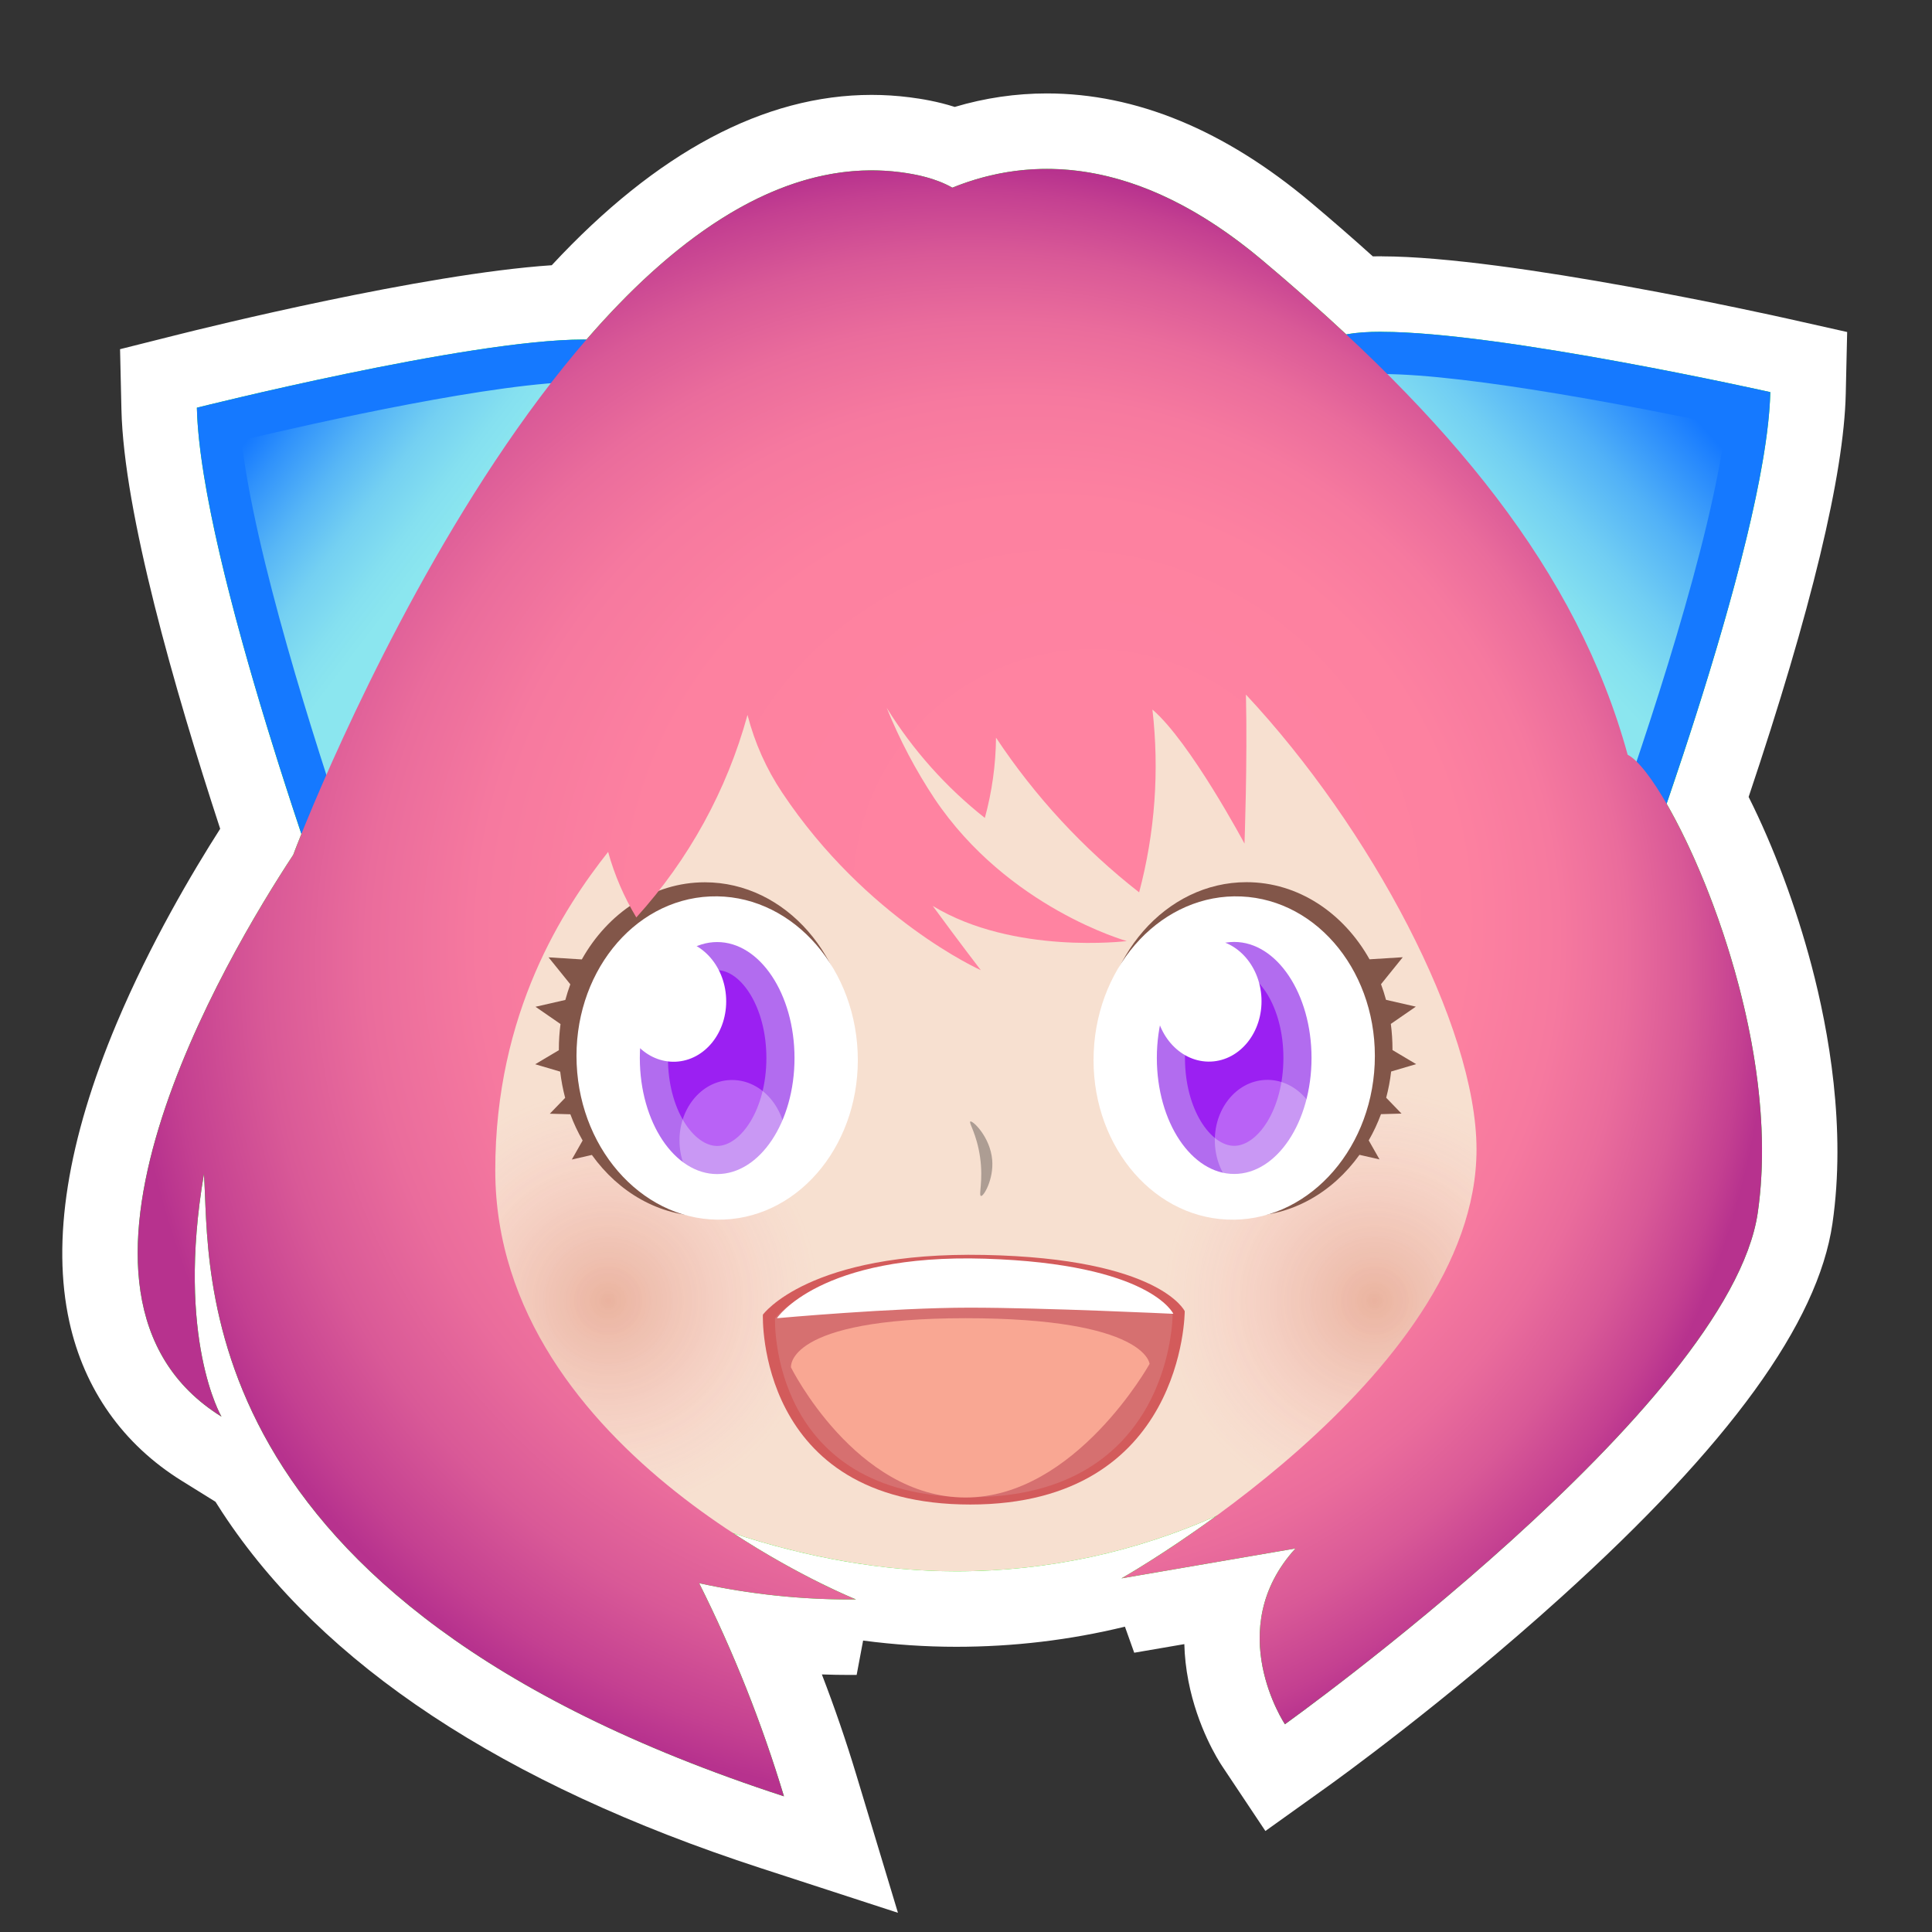 <?xml version="1.0" encoding="utf-8"?>
<!-- Generator: Adobe Illustrator 23.0.3, SVG Export Plug-In . SVG Version: 6.00 Build 0)  -->
<svg version="1.0" xmlns="http://www.w3.org/2000/svg" xmlns:xlink="http://www.w3.org/1999/xlink" x="0px" y="0px"
	 viewBox="0 0 512 512" enable-background="new 0 0 512 512" xml:space="preserve">
<rect x="0" y="0" width="512" height="512" fill="#333333" stroke="none"/>
<g id="Layer_1">
	<g enable-background="new    ">
		<path fill="#00FF00" d="M204.662,485.553C138.668,464.065,92.439,433.7,67.259,395.299c-0.987-1.506-1.931-3.005-2.833-4.499
			l-11.008-6.879c-13.376-8.309-21.88-20.354-25.276-35.801c-9.463-43.04,24.712-101.833,40.592-126.128
			c0.142-0.371,0.308-0.802,0.496-1.284c-12.27-37.05-26.438-85.349-27.054-112.437l-0.181-7.98l7.742-1.945
			c2.871-0.721,68.179-17.044,101.107-18.291c26.75-29.802,53.705-44.907,80.163-44.907c2.919,0,5.867,0.188,8.761,0.557
			c3.454,0.444,8.2,1.24,13.066,3.188c8.019-2.744,16.269-4.132,24.586-4.132c21.2,0,42.557,8.916,63.475,26.5
			c6.803,5.721,13.263,11.38,19.255,16.867c1.825-0.139,3.825-0.207,6.024-0.207l0.002,0.019
			c32.603,0.026,102.212,15.559,105.161,16.221l7.995,1.793l-0.187,8.191c-0.588,25.867-14.451,72.104-26.579,107.891
			c11.786,22.204,29.268,68.748,23.151,110.794c-3.435,23.614-26.527,54.895-68.637,92.971
			c-30.469,27.55-59.525,48.403-60.747,49.277l-8.406,6.014l-5.732-8.6c-5.124-7.687-10.896-22.98-7.092-38.857l-26.217,4.502
			l-2.468-6.931c-13.995,3.465-28.376,5.212-43.011,5.212c-8.103,0-16.359-0.585-24.734-1.749l-1.735,9.202
			c-0.545,0.004-1.088,0.007-1.633,0.007c-7.646,0-15.303-0.446-22.907-1.332c5.773,13.232,10.774,26.828,14.933,40.609
			l5.529,18.322L204.662,485.553z"/>
		<path fill="#FFFFFF" d="M277.421,44.76c16.467,0.001,35.732,6.243,57.041,24.155c7.849,6.601,15.294,13.16,22.321,19.716
			c2.471-0.49,5.655-0.711,9.392-0.711l-0.084,0.019c31.834,0,103.058,15.978,103.058,15.978
			c-0.597,26.274-16.285,76.441-27.474,109.08c12.995,22.493,29.815,69.431,24.148,108.393
			c-7.453,51.24-125.306,135.554-125.306,135.554s-16.77-25.154,2.795-46.582l-46.116,7.919c0,0,10.801-6.099,25.08-16.511
			c-21.154,9.427-44.428,14.647-68.867,14.647c-19.234,0-39.402-3.594-59.056-10.072c17.841,11.665,32.505,17.525,32.505,17.525
			c-0.516,0.004-1.03,0.006-1.546,0.006c-13.455,0-26.875-1.445-40.024-4.311c9.089,18.149,16.607,37.044,22.471,56.476
			C47.515,423.871,55.9,335.365,54.037,311.143c-7.453,43.787,4.658,64.283,4.658,64.283c-52.06-32.337,1.397-122.12,19.015-148.886
			c0.091-0.269,0.828-2.226,2.159-5.53c-10.544-31.548-27.063-85.135-27.695-112.965c0,0,71.904-18.065,102.434-18.065
			c0.276,0,0.544,0.003,0.813,0.006c22.301-25.772,48.088-44.84,75.586-44.838c2.483,0,4.986,0.156,7.495,0.476
			c4.276,0.55,9.372,1.565,13.882,4.108C259.754,46.741,268.142,44.76,277.421,44.76 M277.422,24.76l-0.001,20L277.422,24.76
			c-8.243,0-16.421,1.2-24.406,3.577c-4.545-1.452-8.741-2.135-11.964-2.55c-3.328-0.425-6.701-0.639-10.044-0.639
			c-0.002,0-0.006,0-0.007,0c-28.451-0.001-56.941,15.179-84.78,45.141C112.032,72.582,54.293,86.89,47.3,88.647l-15.484,3.89
			l0.363,15.961c0.62,27.264,14.026,74.035,26.171,111.14c-7.266,11.377-18.52,30.366-27.41,51.484
			c-13.062,31.028-17.289,57.656-12.565,79.145c3.941,17.926,14.234,32.5,29.767,42.148l8.962,5.567
			c0.582,0.932,1.18,1.866,1.793,2.8c26.458,40.35,74.459,72.07,142.669,94.278l36.398,11.851l-11.06-36.647
			c-2.696-8.932-5.736-17.789-9.102-26.523c2.502,0.091,5.006,0.136,7.508,0.136c0.571,0,1.139-0.002,1.71-0.007l1.713-9.103
			c8.339,1.098,16.577,1.65,24.674,1.65c15.208,0,30.155-1.786,44.71-5.331l2.462,6.905l13.278-2.28
			c0.085,3.232,0.446,6.504,1.089,9.8c2.392,12.28,7.858,20.918,8.929,22.525l11.466,17.199l16.812-12.027
			c1.241-0.888,30.748-22.064,61.635-49.993c44.5-40.237,67.994-72.603,71.826-98.948c3.672-25.245-0.98-51.104-5.529-68.352
			c-4.155-15.753-10.079-31.572-16.681-44.72c16.597-49.471,25.252-85.384,25.739-106.826l0.372-16.382l-15.989-3.587
			c-2.994-0.672-73.653-16.436-107.35-16.463l-0.002-0.019c-0.807,0-1.593,0.009-2.359,0.026
			c-5.208-4.697-10.726-9.497-16.482-14.338C324.562,34.467,301.042,24.762,277.422,24.76L277.422,24.76z"/>
	</g>
</g>
<g id="Layer_2">
	<g id="Layer_5_1_">
		<path fill="#F7E0D0" d="M429.489,231.953c0,101.875-78.836,184.465-176.081,184.465S35.022,324.633,77.328,231.953
			c39.129-85.711,78.836-170.491,176.081-170.491S398.745,149.037,429.489,231.953z"/>
		<g id="Layer_8_1_" opacity="0.59">
			
				<radialGradient id="SVGID_1_" cx="161.176" cy="167.318" r="55.899" gradientTransform="matrix(1 0 0 -1 0 512)" gradientUnits="userSpaceOnUse">
				<stop  offset="0" style="stop-color:#BF2300;stop-opacity:0.4"/>
				<stop  offset="1" style="stop-color:#FF7BAC;stop-opacity:0"/>
			</radialGradient>
			<circle fill="url(#SVGID_1_)" cx="161.176" cy="344.682" r="55.899"/>
			
				<radialGradient id="SVGID_2_" cx="364.274" cy="167.318" r="55.899" gradientTransform="matrix(1 0 0 -1 0 512)" gradientUnits="userSpaceOnUse">
				<stop  offset="0" style="stop-color:#BF2300;stop-opacity:0.4"/>
				<stop  offset="1" style="stop-color:#FF7BAC;stop-opacity:0"/>
			</radialGradient>
			<circle fill="url(#SVGID_2_)" cx="364.274" cy="344.682" r="55.899"/>
		</g>
		<path fill="#D35B5B" d="M260.862,332.57c46.582,0.932,53.104,14.906,53.104,14.906s0,51.24-56.83,51.24
			s-54.967-50.309-54.967-50.309S214.279,331.639,260.862,332.57z"/>
		<path fill="#D67070" d="M260.703,334.434c43.908,0.876,50.048,14.049,50.048,14.049s0,48.296-53.56,48.296
			s-51.809-47.421-51.809-47.421S216.795,333.595,260.703,334.434z"/>
		<path fill="#FFFFFF" d="M261.048,333.567c43.899,1.37,49.899,14.608,49.899,14.608s-33.912-1.63-54.11-1.63
			s-50.942,2.795-50.942,2.795S217.158,332.198,261.048,333.567z"/>
		<path fill="#F9A793" d="M255.859,349.34c47.933,0,48.79,12.111,48.79,12.111s-19.686,35.402-48.79,35.402
			s-46.237-34.471-46.237-34.471S207.916,349.34,255.859,349.34z"/>
		<path fill="#AD9D93" d="M257.135,297.215c0.634-0.354,5.292,4.127,5.804,10.155c0.447,5.133-2.264,9.736-2.963,9.577
			s0.643-4.034-0.242-10.248S256.669,297.503,257.135,297.215z"/>
	</g>
	<g id="Layer_4_3_">
		<path fill="#825649" d="M186.796,233.816c-13.695,0-25.713,8.152-32.608,20.44l-8.813-0.55l5.767,7.146
			c-0.503,1.351-0.932,2.73-1.323,4.146l-7.9,1.807l6.624,4.574c-0.293,2.218-0.439,4.452-0.438,6.689c0,0.084,0,0.158,0,0.242
			l-6.27,3.727l6.624,1.956c0.272,2.345,0.711,4.668,1.314,6.95l-4.062,4.202l5.441,0.149c0.888,2.403,1.976,4.728,3.251,6.95
			l-2.86,5.04l5.31-1.211c7.118,9.931,17.888,16.248,29.943,16.248c21.353,0,38.663-19.816,38.663-44.253
			S208.149,233.816,186.796,233.816z"/>
		
			<ellipse transform="matrix(0.999 -0.044 0.044 0.999 -12.145 8.627)" fill="#FFFFFF" cx="190.052" cy="280.398" rx="37.266" ry="42.856"/>
		<ellipse fill="#9B20F2" cx="190.057" cy="280.398" rx="16.77" ry="27.018"/>
		<path fill="#B26CEF" d="M190.057,257.107c6.167,0,13.043,9.568,13.043,23.291s-6.876,23.291-13.043,23.291
			c-6.167,0-13.043-9.568-13.043-23.291S183.889,257.107,190.057,257.107 M190.057,249.654c-11.319,0-20.496,13.76-20.496,30.744
			s9.177,30.744,20.496,30.744s20.496-13.76,20.496-30.744S201.376,249.654,190.057,249.654z"/>
		
			<ellipse transform="matrix(0.999 -0.044 0.044 0.999 -11.487 8.098)" fill="#FFFFFF" cx="178.336" cy="265.174" rx="14.105" ry="16.22"/>
		
			<ellipse transform="matrix(0.999 -0.044 0.044 0.999 -13.11 8.83)" opacity="0.3" fill="#FFFFFF" enable-background="new    " cx="194.176" cy="302.443" rx="14.105" ry="16.22"/>
	</g>
	<g id="Layer_3_1_" display="none">
		<path display="inline" fill="#825649" d="M373.59,287.675l-7.174-3.158c0-0.811,0-1.63-0.056-2.45
			c-0.056-1.09-0.14-2.152-0.242-3.214l7.658-5.869l-8.86-1.565c-0.586-2.608-1.358-5.17-2.31-7.667l5.981-7.127l-9.121,0.401
			c-7.183-12.941-19.183-21.223-32.421-20.636c-20.552,0.932-36.334,22.825-35.142,48.949c1.193,26.123,18.754,46.582,39.306,45.65
			c12-0.531,22.359-8.217,28.667-19.723l5.525-0.242l-3.624-3.605c0.899-2.052,1.667-4.159,2.301-6.307l5.869-0.745l-4.658-3.978
			c0.354-1.77,0.627-3.578,0.82-5.422L373.59,287.675z"/>
		
			<ellipse transform="matrix(0.999 -0.044 0.044 0.999 -12.294 14.623)" display="inline" fill="#FFFFFF" cx="326.286" cy="286.783" rx="36.52" ry="45.651"/>
		<ellipse display="inline" fill="#9B20F2" cx="326.077" cy="284.125" rx="16.77" ry="27.018"/>
		<path display="inline" fill="#B976FF" d="M326.077,260.834c6.167,0,13.043,9.568,13.043,23.291s-6.876,23.291-13.043,23.291
			c-6.167,0-13.043-9.568-13.043-23.291S319.909,260.834,326.077,260.834 M326.077,253.381c-11.319,0-20.496,13.76-20.496,30.744
			c0,16.984,9.177,30.744,20.496,30.744s20.496-13.76,20.496-30.744C346.573,267.141,337.396,253.381,326.077,253.381z"/>
		
			<ellipse transform="matrix(0.999 -0.044 0.044 0.999 -11.349 14.037)" display="inline" fill="#FFFFFF" cx="313.426" cy="265.02" rx="11.767" ry="14.711"/>
		
			<ellipse transform="matrix(0.999 -0.044 0.044 0.999 -13.14 14.896)" display="inline" opacity="0.3" fill="#FFFFFF" enable-background="new    " cx="332.052" cy="306.169" rx="14.105" ry="16.22"/>
	</g>
	<g id="Layer_7_1_">
		
			<linearGradient id="SVGID_3_" gradientUnits="userSpaceOnUse" x1="178.551" y1="306.863" x2="64.368" y2="394.027" gradientTransform="matrix(1 0 0 -1 0 512)">
			<stop  offset="0.6" style="stop-color:#8BE6EF"/>
			<stop  offset="0.66" style="stop-color:#85E0F0"/>
			<stop  offset="0.75" style="stop-color:#74D0F2"/>
			<stop  offset="0.84" style="stop-color:#57B6F6"/>
			<stop  offset="0.94" style="stop-color:#3092FB"/>
			<stop  offset="1" style="stop-color:#1579FF"/>
		</linearGradient>
		<path fill="url(#SVGID_3_)" d="M90.464,234.748c-8.385-23.999-29.962-88.506-32.477-122.353
			c16.071-3.885,71.438-16.77,96.621-16.77c6.41,0,8.385,0.857,8.729,1.043c0.279,0.429,3.782,6.68-6.959,39.222
			c-5.292,16.034-11.627,31.108-13.043,34.471L90.464,234.748z"/>
		<path fill="#1579FF" d="M154.654,101.16c1.677,0,2.953,0.065,3.913,0.149c0,3.978-1.015,13.909-8.469,35.812
			c-4.658,13.695-9.847,26.188-11.571,30.278l-46.032,56.048c-9.149-26.897-25.043-76.665-28.49-106.766
			c20.058-4.751,68.01-15.521,90.602-15.521 M154.608,89.98c-30.53,0-102.434,18.065-102.434,18.065
			c0.932,40.992,36.334,137.883,36.334,137.883l59.625-72.668c0,0,30.744-70.805,18.81-80.932
			C164.986,90.669,160.589,89.98,154.608,89.98z"/>
		
			<linearGradient id="SVGID_4_" gradientUnits="userSpaceOnUse" x1="368.952" y1="326.841" x2="449.679" y2="400.693" gradientTransform="matrix(1 0 0 -1 0 512)">
			<stop  offset="0.4" style="stop-color:#8BE6EF"/>
			<stop  offset="0.48" style="stop-color:#84E0F0"/>
			<stop  offset="0.61" style="stop-color:#71CEF3"/>
			<stop  offset="0.77" style="stop-color:#51B1F7"/>
			<stop  offset="0.94" style="stop-color:#2688FD"/>
			<stop  offset="1" style="stop-color:#1579FF"/>
		</linearGradient>
		<path fill="url(#SVGID_4_)" d="M375.752,168.462c-1.444-3.391-7.798-18.512-13.09-34.555c-10.583-32.076-7.304-38.57-6.922-39.129
			c0.429-0.224,2.73-1.211,10.351-1.211c26.244,0,81.053,11.347,97.226,14.841c-2.692,34.107-25.844,100.385-34.629,124.57
			L375.752,168.462z"/>
		<path fill="#1579FF" d="M366.137,99.119c23.533,0,70.982,9.428,91.171,13.677c-3.727,30.549-20.85,81.798-30.502,109.002
			l-46.172-56.281c-1.733-4.09-6.913-16.583-11.571-30.278c-7.509-22.043-8.525-31.955-8.478-35.887
			c1.857-0.187,3.723-0.271,5.59-0.252 M366.174,87.921c-6.848,0-11.86,0.736-13.975,2.525
			c-12.018,10.146,18.726,80.95,18.726,80.95l59.625,72.668c0,0,37.666-99.155,38.598-140.147c0,0-71.224-15.978-103.058-15.978
			L366.174,87.921z"/>
	</g>
	<g id="Layer_6_1_">
		
			<radialGradient id="SVGID_5_" cx="251.721" cy="251.598" r="216.83" fx="305.22" fy="286.865" gradientTransform="matrix(1 0 0 -1 0 512)" gradientUnits="userSpaceOnUse">
			<stop  offset="0.22" style="stop-color:#FF83A1"/>
			<stop  offset="0.51" style="stop-color:#FD81A0"/>
			<stop  offset="0.66" style="stop-color:#F6799F"/>
			<stop  offset="0.77" style="stop-color:#EA6C9C"/>
			<stop  offset="0.87" style="stop-color:#D95997"/>
			<stop  offset="0.96" style="stop-color:#C44091"/>
			<stop  offset="1" style="stop-color:#B7328E"/>
		</radialGradient>
		<path fill="url(#SVGID_5_)" d="M431.352,200.026c-13.453-48.976-47.039-89.186-96.891-131.11
			c-33.316-28.005-61.628-27.483-82.078-19.183c-4.509-2.543-9.605-3.559-13.881-4.109C150.928,34.445,78.669,223.708,77.71,226.54
			C60.093,253.306,6.635,343.089,58.695,375.426c0,0-12.111-20.496-4.658-64.283c1.863,24.223-6.522,112.729,153.721,164.901
			c-5.865-19.432-13.382-38.327-22.471-56.476c13.654,2.975,27.596,4.419,41.57,4.304c0,0-95.605-38.197-95.605-113.735
			c0-41.877,18.195-69.538,29.906-84.37c1.689,6.102,4.203,11.944,7.472,17.366c13.905-15.325,24.001-33.713,29.468-53.672
			c1.878,7.337,4.987,14.302,9.195,20.599c22.359,33.539,52.638,47.048,52.638,47.048s-5.739-7.453-12.745-17.03
			c21.428,13.043,51.427,9.316,51.427,9.316s-31.517-8.776-50.952-37.741c-5.022-7.58-9.27-15.645-12.68-24.074
			c6.907,11.166,15.709,21.04,26.011,29.179c1.898-6.933,2.893-14.082,2.963-21.269c10.354,15.616,23.161,29.459,37.927,40.992
			c4.197-15.786,5.392-32.219,3.522-48.445c10.034,8.599,24.4,35.533,24.4,35.533s0.801-21.689,0.382-39.492
			c32.84,35.123,61.106,87.742,61.106,120.545c0,60.557-94.096,113.66-94.096,113.66l46.116-7.919
			c-19.565,21.428-2.795,46.582-2.795,46.582s117.853-84.314,125.306-135.554C473.276,270.15,441.833,205.103,431.352,200.026z"/>
	</g>
	<g id="Layer_4_2_">
		<path fill="#825649" d="M291.669,278.037c0,24.437,17.31,44.253,38.663,44.253c12.055,0,22.825-6.317,29.943-16.248l5.31,1.211
			l-2.86-5.04c1.275-2.222,2.363-4.547,3.251-6.95l5.441-0.149l-4.062-4.202c0.603-2.282,1.042-4.605,1.314-6.95l6.624-1.956
			l-6.27-3.727c0-0.084,0-0.158,0-0.242c0.001-2.237-0.145-4.471-0.438-6.689l6.624-4.574l-7.9-1.807
			c-0.391-1.416-0.82-2.795-1.323-4.146l5.767-7.146l-8.813,0.55c-6.894-12.288-18.912-20.44-32.607-20.44
			C308.979,233.784,291.669,253.6,291.669,278.037z"/>
		
			<ellipse transform="matrix(0.044 -0.999 0.999 0.044 32.6 594.798)" fill="#FFFFFF" cx="327.076" cy="280.366" rx="42.856" ry="37.266"/>
		<ellipse fill="#9B20F2" cx="327.071" cy="280.367" rx="16.77" ry="27.018"/>
		<path fill="#B26CEF" d="M327.071,257.075c6.167,0,13.043,9.568,13.043,23.291c0,13.723-6.876,23.291-13.043,23.291
			c-6.167,0-13.043-9.568-13.043-23.291C314.028,266.643,320.904,257.075,327.071,257.075 M306.575,280.367
			c0,16.984,9.177,30.744,20.496,30.744s20.496-13.76,20.496-30.744c0-16.984-9.177-30.744-20.496-30.744
			S306.575,263.383,306.575,280.367z"/>
		
			<ellipse transform="matrix(0.999 -0.044 0.044 0.999 -11.348 14.335)" fill="#FFFFFF" cx="320.21" cy="265.142" rx="14.105" ry="16.22"/>
		
			<ellipse transform="matrix(0.999 -0.044 0.044 0.999 -12.972 15.068)" opacity="0.3" fill="#FFFFFF" enable-background="new    " cx="336.05" cy="302.411" rx="14.105" ry="16.22"/>
	</g>
</g>
</svg>
